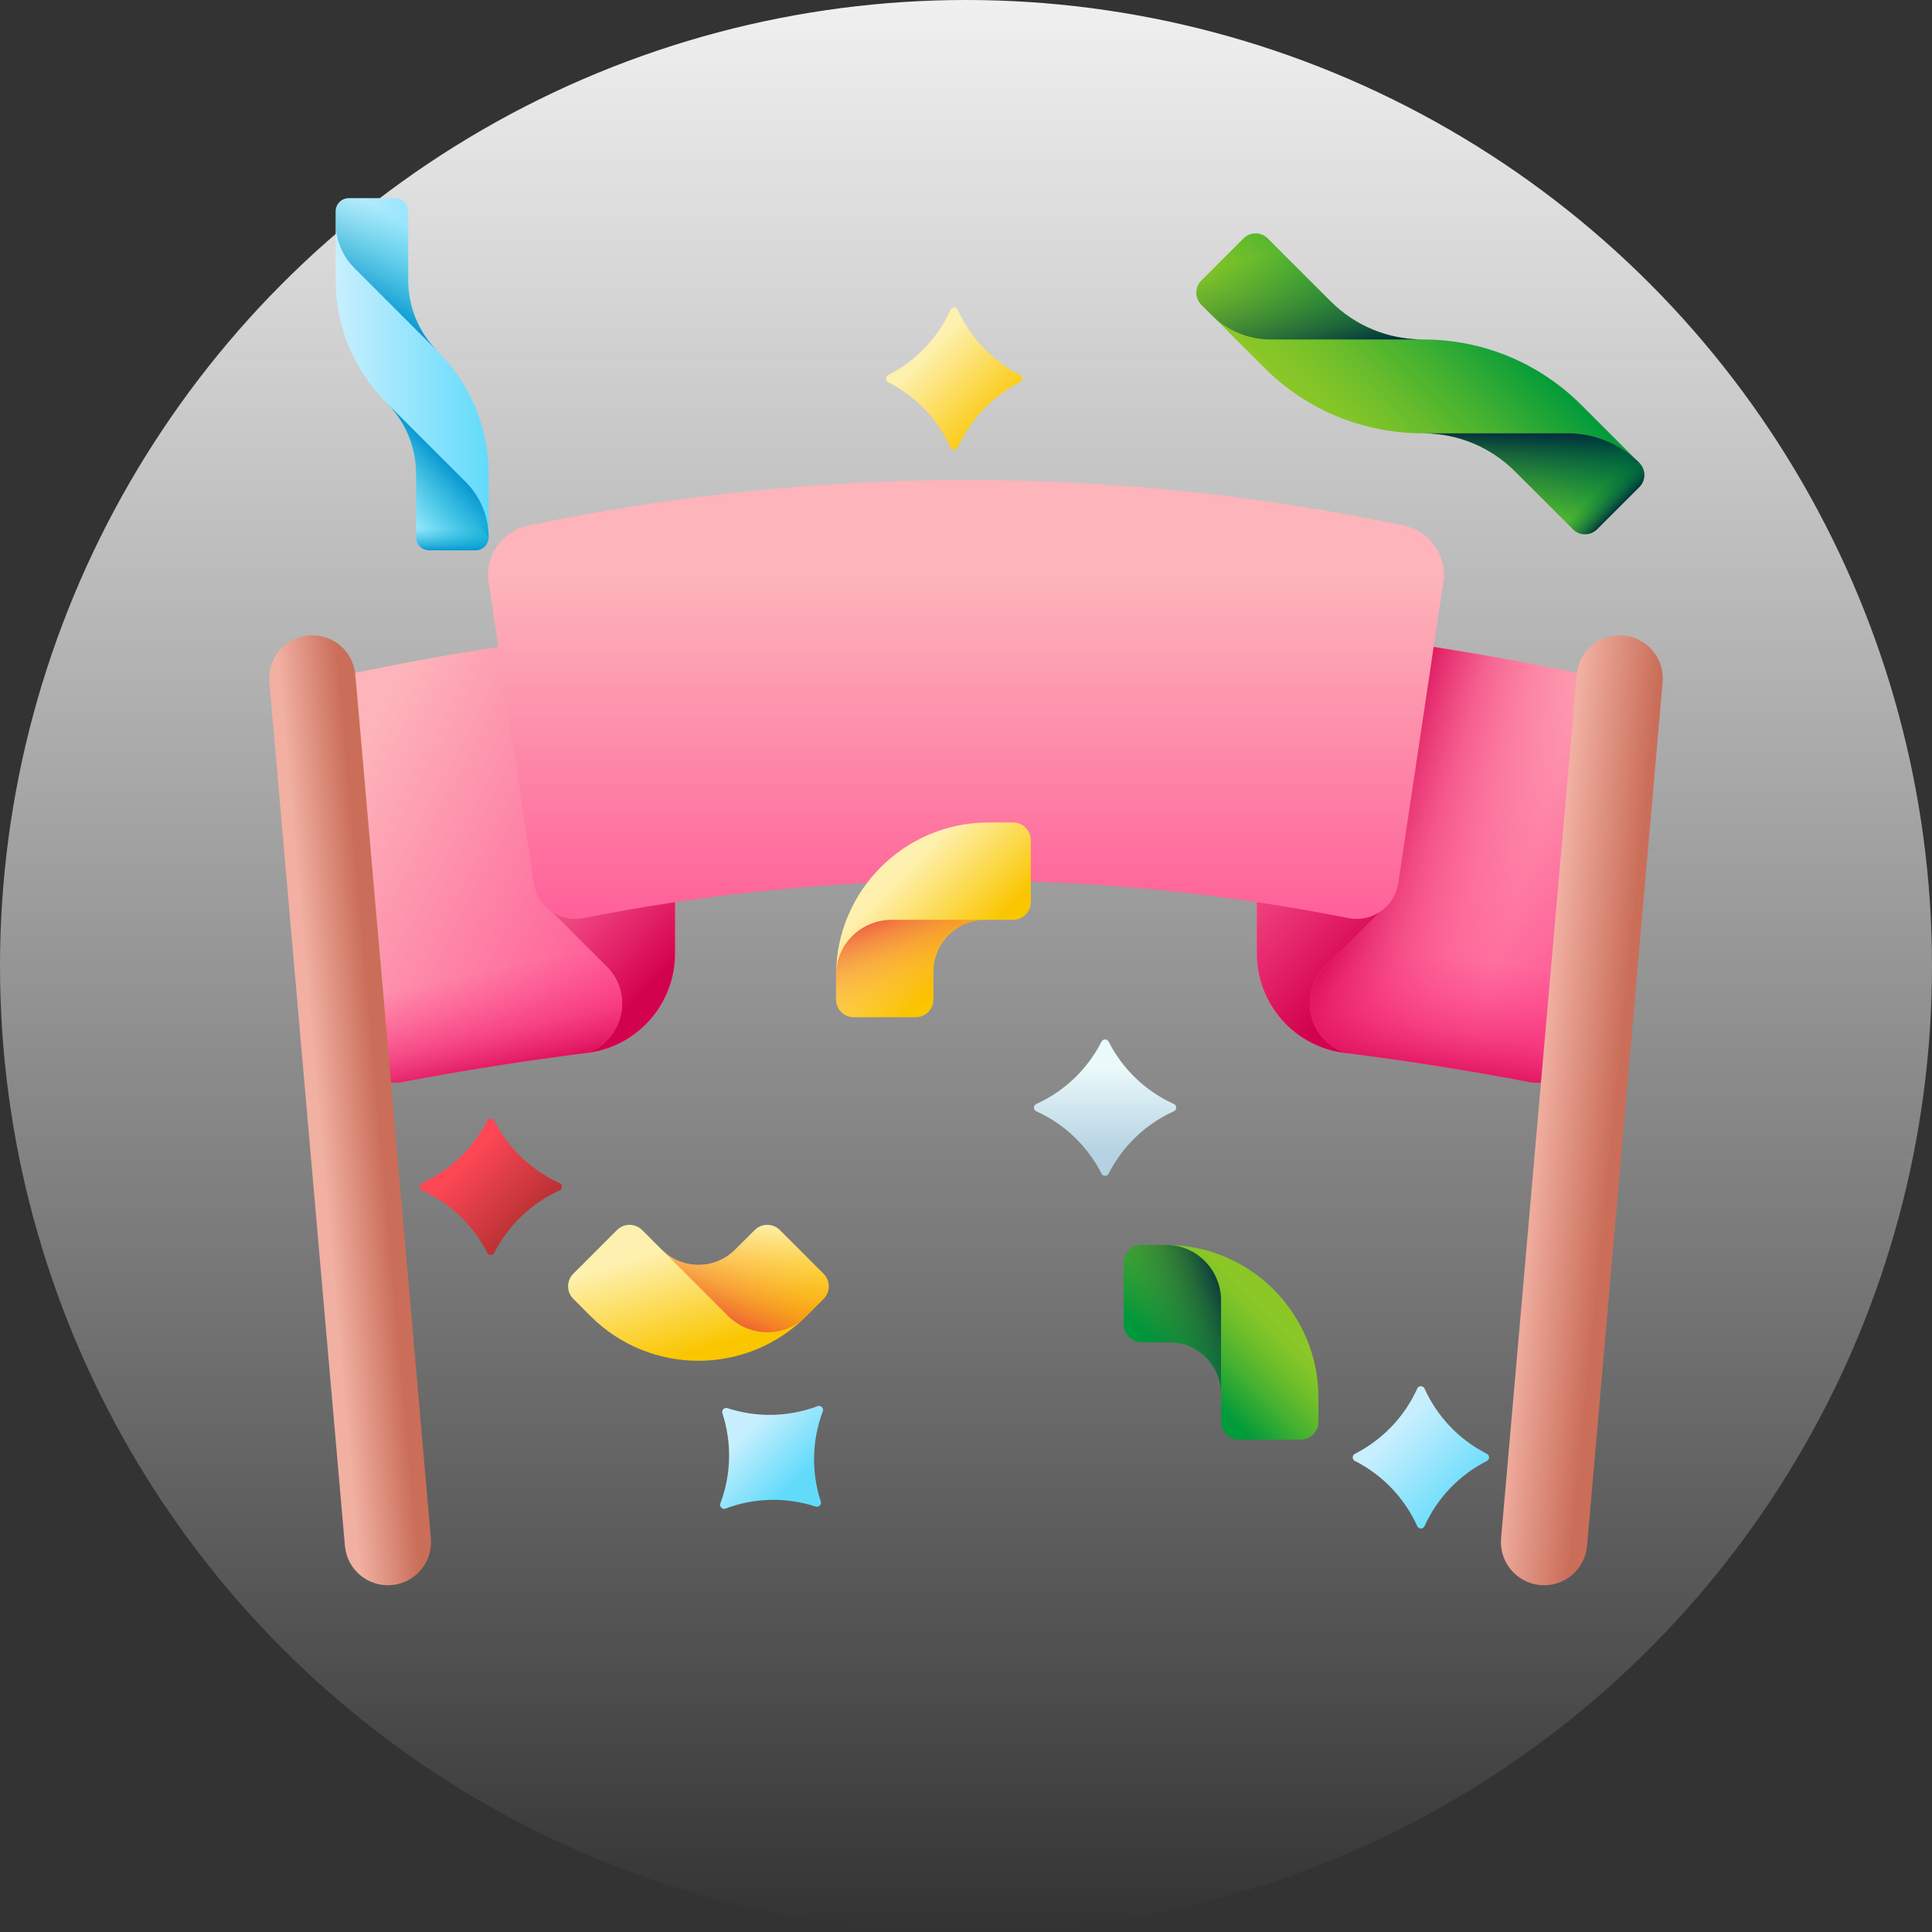 <svg width="78" height="78" viewBox="0 0 78 78" fill="none" xmlns="http://www.w3.org/2000/svg">
<rect x="0" y="0" width="78" height="78" fill="#333333" stroke="none"/>
<circle cx="39" cy="39" r="39" fill="url(#paint0_linear_481_11874)"/>
<path d="M14.466 41.715L12.378 29.682C11.83 28.767 12.347 27.586 13.391 27.363C17.986 26.377 22.612 25.659 27.253 25.21V38.495C27.253 40.534 25.734 42.251 23.711 42.507C21.212 42.823 18.722 43.217 16.247 43.687C15.101 43.905 14.131 42.832 14.466 41.715Z" fill="url(#paint1_linear_481_11874)"/>
<path d="M27.253 31.356V38.495C27.253 40.533 25.734 42.251 23.711 42.507C21.212 42.823 18.722 43.216 16.247 43.687C15.101 43.904 14.131 42.831 14.466 41.714L12.669 31.356H27.253Z" fill="url(#paint2_linear_481_11874)"/>
<path d="M24.501 39.028L22.202 36.736L23.335 35.687H27.253V38.496C27.253 40.533 25.738 42.252 23.717 42.508L23.668 42.514C25.161 42.028 25.612 40.136 24.501 39.028Z" fill="url(#paint3_linear_481_11874)"/>
<path d="M24.501 39.028L22.202 36.736L23.335 35.687H27.253V38.496C27.253 40.533 25.738 42.252 23.717 42.508L23.668 42.514C25.161 42.028 25.612 40.136 24.501 39.028Z" fill="url(#paint4_linear_481_11874)"/>
<path d="M63.533 41.715L65.621 29.682C66.169 28.767 65.652 27.586 64.609 27.363C60.013 26.377 55.387 25.659 50.747 25.21V38.495C50.747 40.534 52.265 42.251 54.288 42.507C56.788 42.823 59.278 43.217 61.753 43.687C62.899 43.905 63.868 42.832 63.533 41.715Z" fill="url(#paint5_linear_481_11874)"/>
<path d="M63.533 41.715L65.621 29.682C66.169 28.767 65.652 27.586 64.609 27.363C60.013 26.377 55.387 25.659 50.747 25.21V38.495C50.747 40.534 52.265 42.251 54.288 42.507C56.788 42.823 59.278 43.217 61.753 43.687C62.899 43.905 63.868 42.832 63.533 41.715Z" fill="url(#paint6_linear_481_11874)"/>
<path d="M63.534 41.714C63.869 42.831 62.899 43.904 61.753 43.687C59.278 43.216 56.788 42.823 54.288 42.507C52.266 42.251 50.747 40.533 50.747 38.495V31.356H65.331L63.534 41.714Z" fill="url(#paint7_linear_481_11874)"/>
<path d="M53.499 39.028L55.798 36.736L54.665 35.687H50.747V38.496C50.747 40.533 52.262 42.252 54.282 42.508L54.331 42.514C52.839 42.028 52.387 40.136 53.499 39.028Z" fill="url(#paint8_linear_481_11874)"/>
<path d="M53.499 39.028L55.798 36.736L54.665 35.687H50.747V38.496C50.747 40.533 52.262 42.252 54.282 42.508L54.331 42.514C52.839 42.028 52.387 40.136 53.499 39.028Z" fill="url(#paint9_linear_481_11874)"/>
<path d="M21.547 35.651L19.726 23.495C19.567 22.437 20.263 21.44 21.31 21.22C33.011 18.765 44.989 18.765 56.69 21.22C57.737 21.44 58.433 22.437 58.274 23.495L56.453 35.652C56.309 36.611 55.394 37.255 54.442 37.066C44.216 35.041 33.784 35.041 23.558 37.066C22.606 37.255 21.691 36.611 21.547 35.651Z" fill="url(#paint10_linear_481_11874)"/>
<path d="M15.813 63.994C14.854 64.078 14.009 63.369 13.925 62.41L10.875 27.543C10.791 26.585 11.5 25.74 12.458 25.656C13.417 25.572 14.262 26.281 14.346 27.24L17.396 62.107C17.48 63.065 16.771 63.91 15.813 63.994Z" fill="url(#paint11_linear_481_11874)"/>
<path d="M62.187 63.994C63.146 64.078 63.991 63.369 64.074 62.41L67.125 27.543C67.209 26.585 66.5 25.74 65.541 25.656C64.583 25.572 63.738 26.281 63.654 27.24L60.603 62.107C60.52 63.065 61.229 63.91 62.187 63.994Z" fill="url(#paint12_linear_481_11874)"/>
<path d="M44.471 47.382C43.904 46.268 42.976 45.38 41.837 44.865C41.711 44.809 41.711 44.628 41.837 44.571C42.975 44.056 43.904 43.168 44.471 42.054C44.531 41.936 44.699 41.936 44.759 42.054C45.325 43.168 46.254 44.056 47.392 44.571C47.518 44.628 47.518 44.809 47.392 44.865C46.254 45.381 45.325 46.268 44.759 47.382C44.699 47.5 44.531 47.5 44.471 47.382Z" fill="url(#paint13_linear_481_11874)"/>
<path d="M32.932 60.823C31.744 60.436 30.46 60.465 29.291 60.906C29.161 60.955 29.034 60.827 29.083 60.697C29.523 59.528 29.552 58.244 29.165 57.056C29.124 56.93 29.243 56.811 29.369 56.852C30.557 57.239 31.842 57.21 33.011 56.77C33.14 56.721 33.268 56.848 33.219 56.978C32.778 58.147 32.749 59.431 33.136 60.619C33.178 60.745 33.058 60.864 32.932 60.823Z" fill="url(#paint14_linear_481_11874)"/>
<path d="M19.67 50.575C19.104 49.462 18.175 48.574 17.037 48.059C16.911 48.002 16.911 47.821 17.037 47.764C18.175 47.249 19.104 46.362 19.67 45.248C19.73 45.13 19.899 45.13 19.959 45.248C20.525 46.362 21.454 47.249 22.592 47.764C22.718 47.821 22.718 48.002 22.592 48.059C21.454 48.574 20.525 49.462 19.959 50.575C19.899 50.694 19.73 50.694 19.67 50.575Z" fill="url(#paint15_linear_481_11874)"/>
<path d="M60.029 58.982C58.915 59.548 58.027 60.477 57.512 61.615C57.455 61.742 57.275 61.742 57.218 61.615C56.703 60.477 55.815 59.548 54.701 58.982C54.583 58.922 54.583 58.754 54.701 58.694C55.815 58.128 56.703 57.199 57.218 56.06C57.275 55.934 57.455 55.934 57.512 56.06C58.027 57.199 58.915 58.127 60.029 58.694C60.147 58.754 60.147 58.922 60.029 58.982Z" fill="url(#paint16_linear_481_11874)"/>
<path d="M41.186 15.43C40.072 15.995 39.185 16.924 38.67 18.063C38.613 18.189 38.432 18.189 38.375 18.063C37.86 16.924 36.972 15.996 35.859 15.43C35.741 15.37 35.741 15.201 35.859 15.141C36.973 14.575 37.86 13.646 38.375 12.508C38.432 12.382 38.613 12.382 38.67 12.508C39.185 13.646 40.072 14.575 41.186 15.141C41.304 15.201 41.304 15.37 41.186 15.43Z" fill="url(#paint17_linear_481_11874)"/>
<path d="M19.193 22.219H17.33C17.189 22.219 17.053 22.163 16.953 22.063C16.853 21.963 16.797 21.827 16.797 21.686V19.141C16.797 18.052 16.373 17.029 15.603 16.259C14.28 14.936 13.552 13.177 13.552 11.306V8.533C13.552 8.392 13.608 8.256 13.707 8.156C13.807 8.056 13.943 8 14.084 8H15.947C16.017 8 16.086 8.014 16.151 8.041C16.216 8.067 16.274 8.107 16.324 8.156C16.373 8.206 16.413 8.264 16.439 8.329C16.466 8.394 16.48 8.463 16.48 8.533V11.306C16.48 12.394 16.904 13.418 17.674 14.188C18.997 15.511 19.726 17.27 19.726 19.141V21.686C19.726 21.756 19.712 21.825 19.685 21.89C19.658 21.954 19.619 22.013 19.57 22.063C19.52 22.112 19.461 22.151 19.397 22.178C19.332 22.205 19.263 22.219 19.193 22.219Z" fill="url(#paint18_linear_481_11874)"/>
<path d="M15.603 16.259C16.373 17.029 16.797 18.052 16.797 19.141V21.686C16.797 21.827 16.853 21.963 16.953 22.063C17.053 22.163 17.189 22.219 17.33 22.219H19.193C19.263 22.219 19.332 22.205 19.397 22.178C19.461 22.151 19.52 22.112 19.57 22.063C19.619 22.013 19.658 21.955 19.685 21.89C19.712 21.825 19.726 21.756 19.726 21.686C19.726 20.851 19.394 20.049 18.803 19.459L15.603 16.259Z" fill="url(#paint19_linear_481_11874)"/>
<path d="M15.603 16.259C16.373 17.029 16.797 18.052 16.797 19.141V21.686C16.797 21.827 16.853 21.963 16.953 22.063C17.053 22.163 17.189 22.219 17.33 22.219H19.193C19.263 22.219 19.332 22.205 19.397 22.178C19.461 22.151 19.52 22.112 19.57 22.063C19.619 22.013 19.658 21.955 19.685 21.89C19.712 21.825 19.726 21.756 19.726 21.686C19.726 20.851 19.394 20.049 18.803 19.459L15.603 16.259Z" fill="url(#paint20_linear_481_11874)"/>
<path d="M19.726 21.686C19.726 20.851 19.394 20.049 18.803 19.459L15.603 16.259" fill="url(#paint21_linear_481_11874)"/>
<path d="M17.674 14.188C16.904 13.418 16.48 12.394 16.48 11.306V8.533C16.48 8.463 16.466 8.394 16.44 8.329C16.413 8.264 16.373 8.206 16.324 8.156C16.275 8.107 16.216 8.067 16.151 8.041C16.087 8.014 16.017 8 15.947 8H14.084C13.943 8 13.807 8.056 13.707 8.156C13.608 8.256 13.552 8.392 13.552 8.533V8.989C13.551 9.33 13.619 9.668 13.749 9.983C13.88 10.299 14.071 10.585 14.312 10.826L17.674 14.188Z" fill="url(#paint22_linear_481_11874)"/>
<path d="M66.182 19.663L64.478 21.368C64.349 21.497 64.173 21.57 63.99 21.57C63.807 21.57 63.632 21.497 63.503 21.368L61.174 19.039C60.178 18.043 58.854 17.494 57.445 17.494C55.024 17.494 52.748 16.552 51.036 14.84L48.5 12.303C48.37 12.174 48.298 11.998 48.298 11.816C48.298 11.633 48.37 11.457 48.5 11.328L50.204 9.624C50.334 9.495 50.509 9.422 50.692 9.422C50.874 9.422 51.05 9.495 51.179 9.624L53.716 12.161C54.712 13.157 56.036 13.705 57.445 13.705C59.866 13.705 62.142 14.648 63.854 16.36L66.182 18.688C66.246 18.752 66.297 18.828 66.332 18.912C66.366 18.995 66.384 19.085 66.384 19.176C66.384 19.266 66.366 19.356 66.332 19.439C66.297 19.523 66.246 19.599 66.182 19.663Z" fill="url(#paint23_linear_481_11874)"/>
<path d="M57.445 17.495C58.854 17.495 60.178 18.044 61.174 19.04L63.503 21.368C63.632 21.497 63.807 21.57 63.99 21.57C64.173 21.57 64.348 21.497 64.478 21.368L66.182 19.664C66.311 19.535 66.384 19.359 66.384 19.176C66.384 18.993 66.311 18.818 66.182 18.689C65.804 18.31 65.354 18.01 64.86 17.805C64.365 17.601 63.836 17.495 63.3 17.495H57.445Z" fill="url(#paint24_linear_481_11874)"/>
<path d="M57.445 17.495C58.854 17.495 60.178 18.044 61.174 19.04L63.503 21.368C63.632 21.497 63.807 21.57 63.99 21.57C64.173 21.57 64.348 21.497 64.478 21.368L66.182 19.664C66.311 19.535 66.384 19.359 66.384 19.176C66.384 18.993 66.311 18.818 66.182 18.689C65.804 18.31 65.354 18.01 64.86 17.805C64.365 17.601 63.836 17.495 63.3 17.495H57.445Z" fill="url(#paint25_linear_481_11874)"/>
<path d="M66.182 18.689C65.804 18.31 65.355 18.01 64.86 17.805C64.366 17.601 63.836 17.495 63.3 17.495H57.445" fill="url(#paint26_linear_481_11874)"/>
<path d="M57.445 13.705C56.036 13.705 54.712 13.157 53.716 12.161L51.179 9.624C51.05 9.495 50.874 9.422 50.692 9.422C50.509 9.422 50.334 9.495 50.204 9.624L48.5 11.328C48.37 11.457 48.298 11.633 48.298 11.816C48.298 11.998 48.37 12.174 48.5 12.303L48.917 12.72C49.229 13.033 49.6 13.28 50.008 13.449C50.416 13.618 50.853 13.705 51.294 13.705L57.445 13.705Z" fill="url(#paint27_linear_481_11874)"/>
<path d="M26.721 50.455L25.924 49.659C25.858 49.593 25.779 49.54 25.692 49.504C25.605 49.468 25.512 49.449 25.418 49.449C25.324 49.449 25.23 49.468 25.143 49.504C25.056 49.54 24.977 49.593 24.911 49.659L23.145 51.425C23.078 51.492 23.025 51.571 22.989 51.658C22.953 51.745 22.935 51.838 22.935 51.932C22.935 52.026 22.953 52.119 22.989 52.206C23.025 52.293 23.078 52.372 23.145 52.439L23.84 53.134C26.246 55.54 30.148 55.54 32.555 53.134L33.25 52.439C33.316 52.372 33.369 52.293 33.405 52.206C33.441 52.119 33.46 52.026 33.46 51.932C33.46 51.838 33.441 51.745 33.405 51.658C33.369 51.571 33.316 51.492 33.25 51.425L31.484 49.659C31.417 49.593 31.338 49.54 31.251 49.504C31.164 49.468 31.071 49.449 30.977 49.449C30.883 49.449 30.79 49.468 30.703 49.504C30.616 49.54 30.537 49.593 30.47 49.659L29.674 50.455C28.858 51.271 27.536 51.271 26.721 50.455Z" fill="url(#paint28_linear_481_11874)"/>
<path d="M32.555 53.134L33.25 52.439C33.316 52.372 33.369 52.293 33.405 52.206C33.441 52.119 33.46 52.026 33.46 51.932C33.46 51.838 33.441 51.745 33.405 51.658C33.369 51.571 33.316 51.492 33.25 51.425L31.484 49.659C31.417 49.593 31.338 49.54 31.251 49.504C31.164 49.468 31.071 49.449 30.977 49.449C30.883 49.449 30.79 49.468 30.703 49.504C30.616 49.54 30.537 49.593 30.47 49.659L29.674 50.455C28.858 51.271 27.536 51.271 26.721 50.455L29.39 53.125C30.257 53.992 31.669 54.014 32.538 53.15L32.555 53.134Z" fill="url(#paint29_linear_481_11874)"/>
<path d="M39.773 37.136H40.899C41.09 37.136 41.272 37.06 41.406 36.926C41.541 36.792 41.616 36.609 41.616 36.419V33.922C41.616 33.732 41.541 33.549 41.406 33.415C41.272 33.281 41.09 33.205 40.899 33.205H39.917C36.513 33.205 33.754 35.964 33.754 39.368V40.351C33.754 40.541 33.83 40.723 33.964 40.857C34.098 40.992 34.281 41.067 34.471 41.067H36.968C37.158 41.067 37.341 40.992 37.475 40.857C37.609 40.723 37.685 40.541 37.685 40.351V39.224C37.685 38.071 38.62 37.136 39.773 37.136Z" fill="url(#paint30_linear_481_11874)"/>
<path d="M33.754 39.367V40.35C33.754 40.54 33.83 40.722 33.964 40.857C34.098 40.991 34.281 41.067 34.471 41.067H36.968C37.158 41.067 37.341 40.991 37.475 40.857C37.609 40.722 37.685 40.54 37.685 40.35V39.224C37.685 38.071 38.62 37.136 39.773 37.136H35.998C34.772 37.136 33.759 38.119 33.754 39.344L33.754 39.367Z" fill="url(#paint31_linear_481_11874)"/>
<path d="M49.297 56.278V57.404C49.297 57.594 49.373 57.777 49.507 57.911C49.641 58.045 49.824 58.121 50.014 58.121H52.511C52.702 58.121 52.884 58.045 53.018 57.911C53.153 57.777 53.228 57.594 53.228 57.404V56.422C53.228 53.018 50.469 50.259 47.065 50.259H46.083C45.892 50.259 45.71 50.334 45.576 50.469C45.441 50.603 45.366 50.785 45.366 50.975V53.473C45.366 53.663 45.441 53.846 45.576 53.98C45.71 54.114 45.892 54.19 46.083 54.19H47.209C48.362 54.19 49.297 55.125 49.297 56.278Z" fill="url(#paint32_linear_481_11874)"/>
<path d="M47.065 50.259H46.083C45.892 50.259 45.71 50.334 45.576 50.469C45.441 50.603 45.366 50.785 45.366 50.975V53.473C45.366 53.663 45.441 53.846 45.576 53.98C45.71 54.114 45.892 54.19 46.083 54.19H47.209C48.362 54.19 49.297 55.125 49.297 56.278V52.502C49.297 51.277 48.314 50.264 47.089 50.259L47.065 50.259Z" fill="url(#paint33_linear_481_11874)"/>
<defs>
<linearGradient id="paint0_linear_481_11874" x1="39" y1="0" x2="39" y2="78" gradientUnits="userSpaceOnUse">
<stop stop-color="#F0F0F0"/>
<stop offset="1" stop-color="white" stop-opacity="0"/>
</linearGradient>
<linearGradient id="paint1_linear_481_11874" x1="14.405" y1="30.698" x2="26.646" y2="37.279" gradientUnits="userSpaceOnUse">
<stop stop-color="#FDB4BA"/>
<stop offset="1" stop-color="#FE5694"/>
</linearGradient>
<linearGradient id="paint2_linear_481_11874" x1="21.254" y1="38.86" x2="22.175" y2="43.204" gradientUnits="userSpaceOnUse">
<stop stop-color="#FD3581" stop-opacity="0"/>
<stop offset="0.281" stop-color="#FA317D" stop-opacity="0.282"/>
<stop offset="0.56" stop-color="#F02571" stop-opacity="0.56"/>
<stop offset="0.838" stop-color="#DF115E" stop-opacity="0.838"/>
<stop offset="1" stop-color="#D2024E"/>
</linearGradient>
<linearGradient id="paint3_linear_481_11874" x1="22.927" y1="36.634" x2="27.929" y2="41.504" gradientUnits="userSpaceOnUse">
<stop stop-color="#FDB4BA"/>
<stop offset="1" stop-color="#FE5694"/>
</linearGradient>
<linearGradient id="paint4_linear_481_11874" x1="16.246" y1="29.994" x2="26.25" y2="39.88" gradientUnits="userSpaceOnUse">
<stop stop-color="#FD3581" stop-opacity="0"/>
<stop offset="0.281" stop-color="#FA317D" stop-opacity="0.282"/>
<stop offset="0.56" stop-color="#F02571" stop-opacity="0.56"/>
<stop offset="0.838" stop-color="#DF115E" stop-opacity="0.838"/>
<stop offset="1" stop-color="#D2024E"/>
</linearGradient>
<linearGradient id="paint5_linear_481_11874" x1="55.492" y1="31.303" x2="63.916" y2="39.991" gradientUnits="userSpaceOnUse">
<stop stop-color="#FDB4BA"/>
<stop offset="1" stop-color="#FE5694"/>
</linearGradient>
<linearGradient id="paint6_linear_481_11874" x1="61.446" y1="35.569" x2="54.894" y2="33.58" gradientUnits="userSpaceOnUse">
<stop stop-color="#FD3581" stop-opacity="0"/>
<stop offset="0.281" stop-color="#FA317D" stop-opacity="0.282"/>
<stop offset="0.56" stop-color="#F02571" stop-opacity="0.56"/>
<stop offset="0.838" stop-color="#DF115E" stop-opacity="0.838"/>
<stop offset="1" stop-color="#D2024E"/>
</linearGradient>
<linearGradient id="paint7_linear_481_11874" x1="56.994" y1="38.325" x2="56.204" y2="43.591" gradientUnits="userSpaceOnUse">
<stop stop-color="#FD3581" stop-opacity="0"/>
<stop offset="0.281" stop-color="#FA317D" stop-opacity="0.282"/>
<stop offset="0.56" stop-color="#F02571" stop-opacity="0.56"/>
<stop offset="0.838" stop-color="#DF115E" stop-opacity="0.838"/>
<stop offset="1" stop-color="#D2024E"/>
</linearGradient>
<linearGradient id="paint8_linear_481_11874" x1="50.662" y1="35.318" x2="54.611" y2="39.925" gradientUnits="userSpaceOnUse">
<stop stop-color="#FDB4BA"/>
<stop offset="1" stop-color="#FE5694"/>
</linearGradient>
<linearGradient id="paint9_linear_481_11874" x1="41.936" y1="27.555" x2="54.689" y2="39.841" gradientUnits="userSpaceOnUse">
<stop stop-color="#FD3581" stop-opacity="0"/>
<stop offset="0.281" stop-color="#FA317D" stop-opacity="0.282"/>
<stop offset="0.56" stop-color="#F02571" stop-opacity="0.56"/>
<stop offset="0.838" stop-color="#DF115E" stop-opacity="0.838"/>
<stop offset="1" stop-color="#D2024E"/>
</linearGradient>
<linearGradient id="paint10_linear_481_11874" x1="39" y1="23.328" x2="39" y2="38.733" gradientUnits="userSpaceOnUse">
<stop stop-color="#FDB4BA"/>
<stop offset="1" stop-color="#FE5694"/>
</linearGradient>
<linearGradient id="paint11_linear_481_11874" x1="12.864" y1="44.981" x2="15.277" y2="44.765" gradientUnits="userSpaceOnUse">
<stop stop-color="#F1B0A2"/>
<stop offset="1" stop-color="#CA6E59"/>
</linearGradient>
<linearGradient id="paint12_linear_481_11874" x1="62.041" y1="44.643" x2="65.209" y2="44.959" gradientUnits="userSpaceOnUse">
<stop stop-color="#F1B0A2"/>
<stop offset="1" stop-color="#CA6E59"/>
</linearGradient>
<linearGradient id="paint13_linear_481_11874" x1="44.615" y1="43.114" x2="44.615" y2="46.59" gradientUnits="userSpaceOnUse">
<stop stop-color="#EAF9FA"/>
<stop offset="1" stop-color="#B4D2E2"/>
</linearGradient>
<linearGradient id="paint14_linear_481_11874" x1="30.083" y1="57.77" x2="32.143" y2="59.83" gradientUnits="userSpaceOnUse">
<stop stop-color="#C8EFFE"/>
<stop offset="1" stop-color="#62DBFB"/>
</linearGradient>
<linearGradient id="paint15_linear_481_11874" x1="18.77" y1="46.867" x2="21.924" y2="50.022" gradientUnits="userSpaceOnUse">
<stop stop-color="#FD4755"/>
<stop offset="1" stop-color="#A72B2B"/>
</linearGradient>
<linearGradient id="paint16_linear_481_11874" x1="56.295" y1="57.768" x2="59.249" y2="60.722" gradientUnits="userSpaceOnUse">
<stop stop-color="#C8EFFE"/>
<stop offset="1" stop-color="#62DBFB"/>
</linearGradient>
<linearGradient id="paint17_linear_481_11874" x1="37.452" y1="14.215" x2="40.406" y2="17.169" gradientUnits="userSpaceOnUse">
<stop stop-color="#FEF0AE"/>
<stop offset="1" stop-color="#FAC600"/>
</linearGradient>
<linearGradient id="paint18_linear_481_11874" x1="13.552" y1="15.109" x2="19.726" y2="15.109" gradientUnits="userSpaceOnUse">
<stop stop-color="#C8EFFE"/>
<stop offset="1" stop-color="#62DBFB"/>
</linearGradient>
<linearGradient id="paint19_linear_481_11874" x1="16.13" y1="20.582" x2="18.179" y2="18.583" gradientUnits="userSpaceOnUse">
<stop stop-color="#07B2CD" stop-opacity="0"/>
<stop offset="0.455" stop-color="#05A5CE" stop-opacity="0.455"/>
<stop offset="1" stop-color="#0290CF"/>
</linearGradient>
<linearGradient id="paint20_linear_481_11874" x1="17.664" y1="21.37" x2="17.664" y2="22.282" gradientUnits="userSpaceOnUse">
<stop stop-color="#07B2CD" stop-opacity="0"/>
<stop offset="0.455" stop-color="#05A5CE" stop-opacity="0.455"/>
<stop offset="1" stop-color="#0290CF"/>
</linearGradient>
<linearGradient id="paint21_linear_481_11874" x1="17.664" y1="20.914" x2="17.664" y2="22.083" gradientUnits="userSpaceOnUse">
<stop stop-color="#07B2CD" stop-opacity="0"/>
<stop offset="0.455" stop-color="#05A5CE" stop-opacity="0.455"/>
<stop offset="1" stop-color="#0290CF"/>
</linearGradient>
<linearGradient id="paint22_linear_481_11874" x1="16.809" y1="9.273" x2="14.886" y2="12.512" gradientUnits="userSpaceOnUse">
<stop stop-color="#07B2CD" stop-opacity="0"/>
<stop offset="0.455" stop-color="#05A5CE" stop-opacity="0.455"/>
<stop offset="1" stop-color="#0290CF"/>
</linearGradient>
<linearGradient id="paint23_linear_481_11874" x1="54.52" y1="18.346" x2="60.169" y2="12.698" gradientUnits="userSpaceOnUse">
<stop stop-color="#8BC727"/>
<stop offset="0.132" stop-color="#83C528"/>
<stop offset="0.343" stop-color="#6BBD2B"/>
<stop offset="0.607" stop-color="#45B131"/>
<stop offset="0.911" stop-color="#11A038"/>
<stop offset="1" stop-color="#009B3A"/>
</linearGradient>
<linearGradient id="paint24_linear_481_11874" x1="61.885" y1="20.995" x2="61.932" y2="17.291" gradientUnits="userSpaceOnUse">
<stop stop-color="#026841" stop-opacity="0"/>
<stop offset="0.238" stop-color="#026441" stop-opacity="0.238"/>
<stop offset="0.474" stop-color="#015840" stop-opacity="0.475"/>
<stop offset="0.711" stop-color="#01443F" stop-opacity="0.711"/>
<stop offset="0.946" stop-color="#00283D" stop-opacity="0.946"/>
<stop offset="1" stop-color="#00213D"/>
</linearGradient>
<linearGradient id="paint25_linear_481_11874" x1="64.011" y1="20.312" x2="64.845" y2="21.146" gradientUnits="userSpaceOnUse">
<stop stop-color="#026841" stop-opacity="0"/>
<stop offset="0.238" stop-color="#026441" stop-opacity="0.238"/>
<stop offset="0.474" stop-color="#015840" stop-opacity="0.475"/>
<stop offset="0.711" stop-color="#01443F" stop-opacity="0.711"/>
<stop offset="0.946" stop-color="#00283D" stop-opacity="0.946"/>
<stop offset="1" stop-color="#00213D"/>
</linearGradient>
<linearGradient id="paint26_linear_481_11874" x1="63.594" y1="19.895" x2="64.663" y2="20.964" gradientUnits="userSpaceOnUse">
<stop stop-color="#026841" stop-opacity="0"/>
<stop offset="0.238" stop-color="#026441" stop-opacity="0.238"/>
<stop offset="0.474" stop-color="#015840" stop-opacity="0.475"/>
<stop offset="0.711" stop-color="#01443F" stop-opacity="0.711"/>
<stop offset="0.946" stop-color="#00283D" stop-opacity="0.946"/>
<stop offset="1" stop-color="#00213D"/>
</linearGradient>
<linearGradient id="paint27_linear_481_11874" x1="52.16" y1="10.026" x2="53.364" y2="14.749" gradientUnits="userSpaceOnUse">
<stop stop-color="#026841" stop-opacity="0"/>
<stop offset="0.238" stop-color="#026441" stop-opacity="0.238"/>
<stop offset="0.474" stop-color="#015840" stop-opacity="0.475"/>
<stop offset="0.711" stop-color="#01443F" stop-opacity="0.711"/>
<stop offset="0.946" stop-color="#00283D" stop-opacity="0.946"/>
<stop offset="1" stop-color="#00213D"/>
</linearGradient>
<linearGradient id="paint28_linear_481_11874" x1="27.688" y1="50.224" x2="28.904" y2="54.335" gradientUnits="userSpaceOnUse">
<stop stop-color="#FEF0AE"/>
<stop offset="1" stop-color="#FAC600"/>
</linearGradient>
<linearGradient id="paint29_linear_481_11874" x1="30.902" y1="49.489" x2="29.02" y2="53.687" gradientUnits="userSpaceOnUse">
<stop stop-color="#FEA613" stop-opacity="0"/>
<stop offset="0.203" stop-color="#FDA215" stop-opacity="0.203"/>
<stop offset="0.405" stop-color="#FB961B" stop-opacity="0.405"/>
<stop offset="0.607" stop-color="#F68225" stop-opacity="0.607"/>
<stop offset="0.807" stop-color="#F06633" stop-opacity="0.807"/>
<stop offset="1" stop-color="#E94444"/>
</linearGradient>
<linearGradient id="paint30_linear_481_11874" x1="36.102" y1="35.574" x2="39.012" y2="38.484" gradientUnits="userSpaceOnUse">
<stop stop-color="#FEF0AE"/>
<stop offset="1" stop-color="#FAC600"/>
</linearGradient>
<linearGradient id="paint31_linear_481_11874" x1="37.519" y1="40.791" x2="35.881" y2="36.491" gradientUnits="userSpaceOnUse">
<stop stop-color="#FEA613" stop-opacity="0"/>
<stop offset="0.203" stop-color="#FDA215" stop-opacity="0.203"/>
<stop offset="0.405" stop-color="#FB961B" stop-opacity="0.405"/>
<stop offset="0.607" stop-color="#F68225" stop-opacity="0.607"/>
<stop offset="0.807" stop-color="#F06633" stop-opacity="0.807"/>
<stop offset="1" stop-color="#E94444"/>
</linearGradient>
<linearGradient id="paint32_linear_481_11874" x1="50.89" y1="52.661" x2="47.98" y2="55.571" gradientUnits="userSpaceOnUse">
<stop stop-color="#8BC727"/>
<stop offset="0.132" stop-color="#83C528"/>
<stop offset="0.343" stop-color="#6BBD2B"/>
<stop offset="0.607" stop-color="#45B131"/>
<stop offset="0.911" stop-color="#11A038"/>
<stop offset="1" stop-color="#009B3A"/>
</linearGradient>
<linearGradient id="paint33_linear_481_11874" x1="45.642" y1="54.023" x2="49.942" y2="52.386" gradientUnits="userSpaceOnUse">
<stop stop-color="#026841" stop-opacity="0"/>
<stop offset="0.238" stop-color="#026441" stop-opacity="0.238"/>
<stop offset="0.474" stop-color="#015840" stop-opacity="0.475"/>
<stop offset="0.711" stop-color="#01443F" stop-opacity="0.711"/>
<stop offset="0.946" stop-color="#00283D" stop-opacity="0.946"/>
<stop offset="1" stop-color="#00213D"/>
</linearGradient>
</defs>
</svg>
